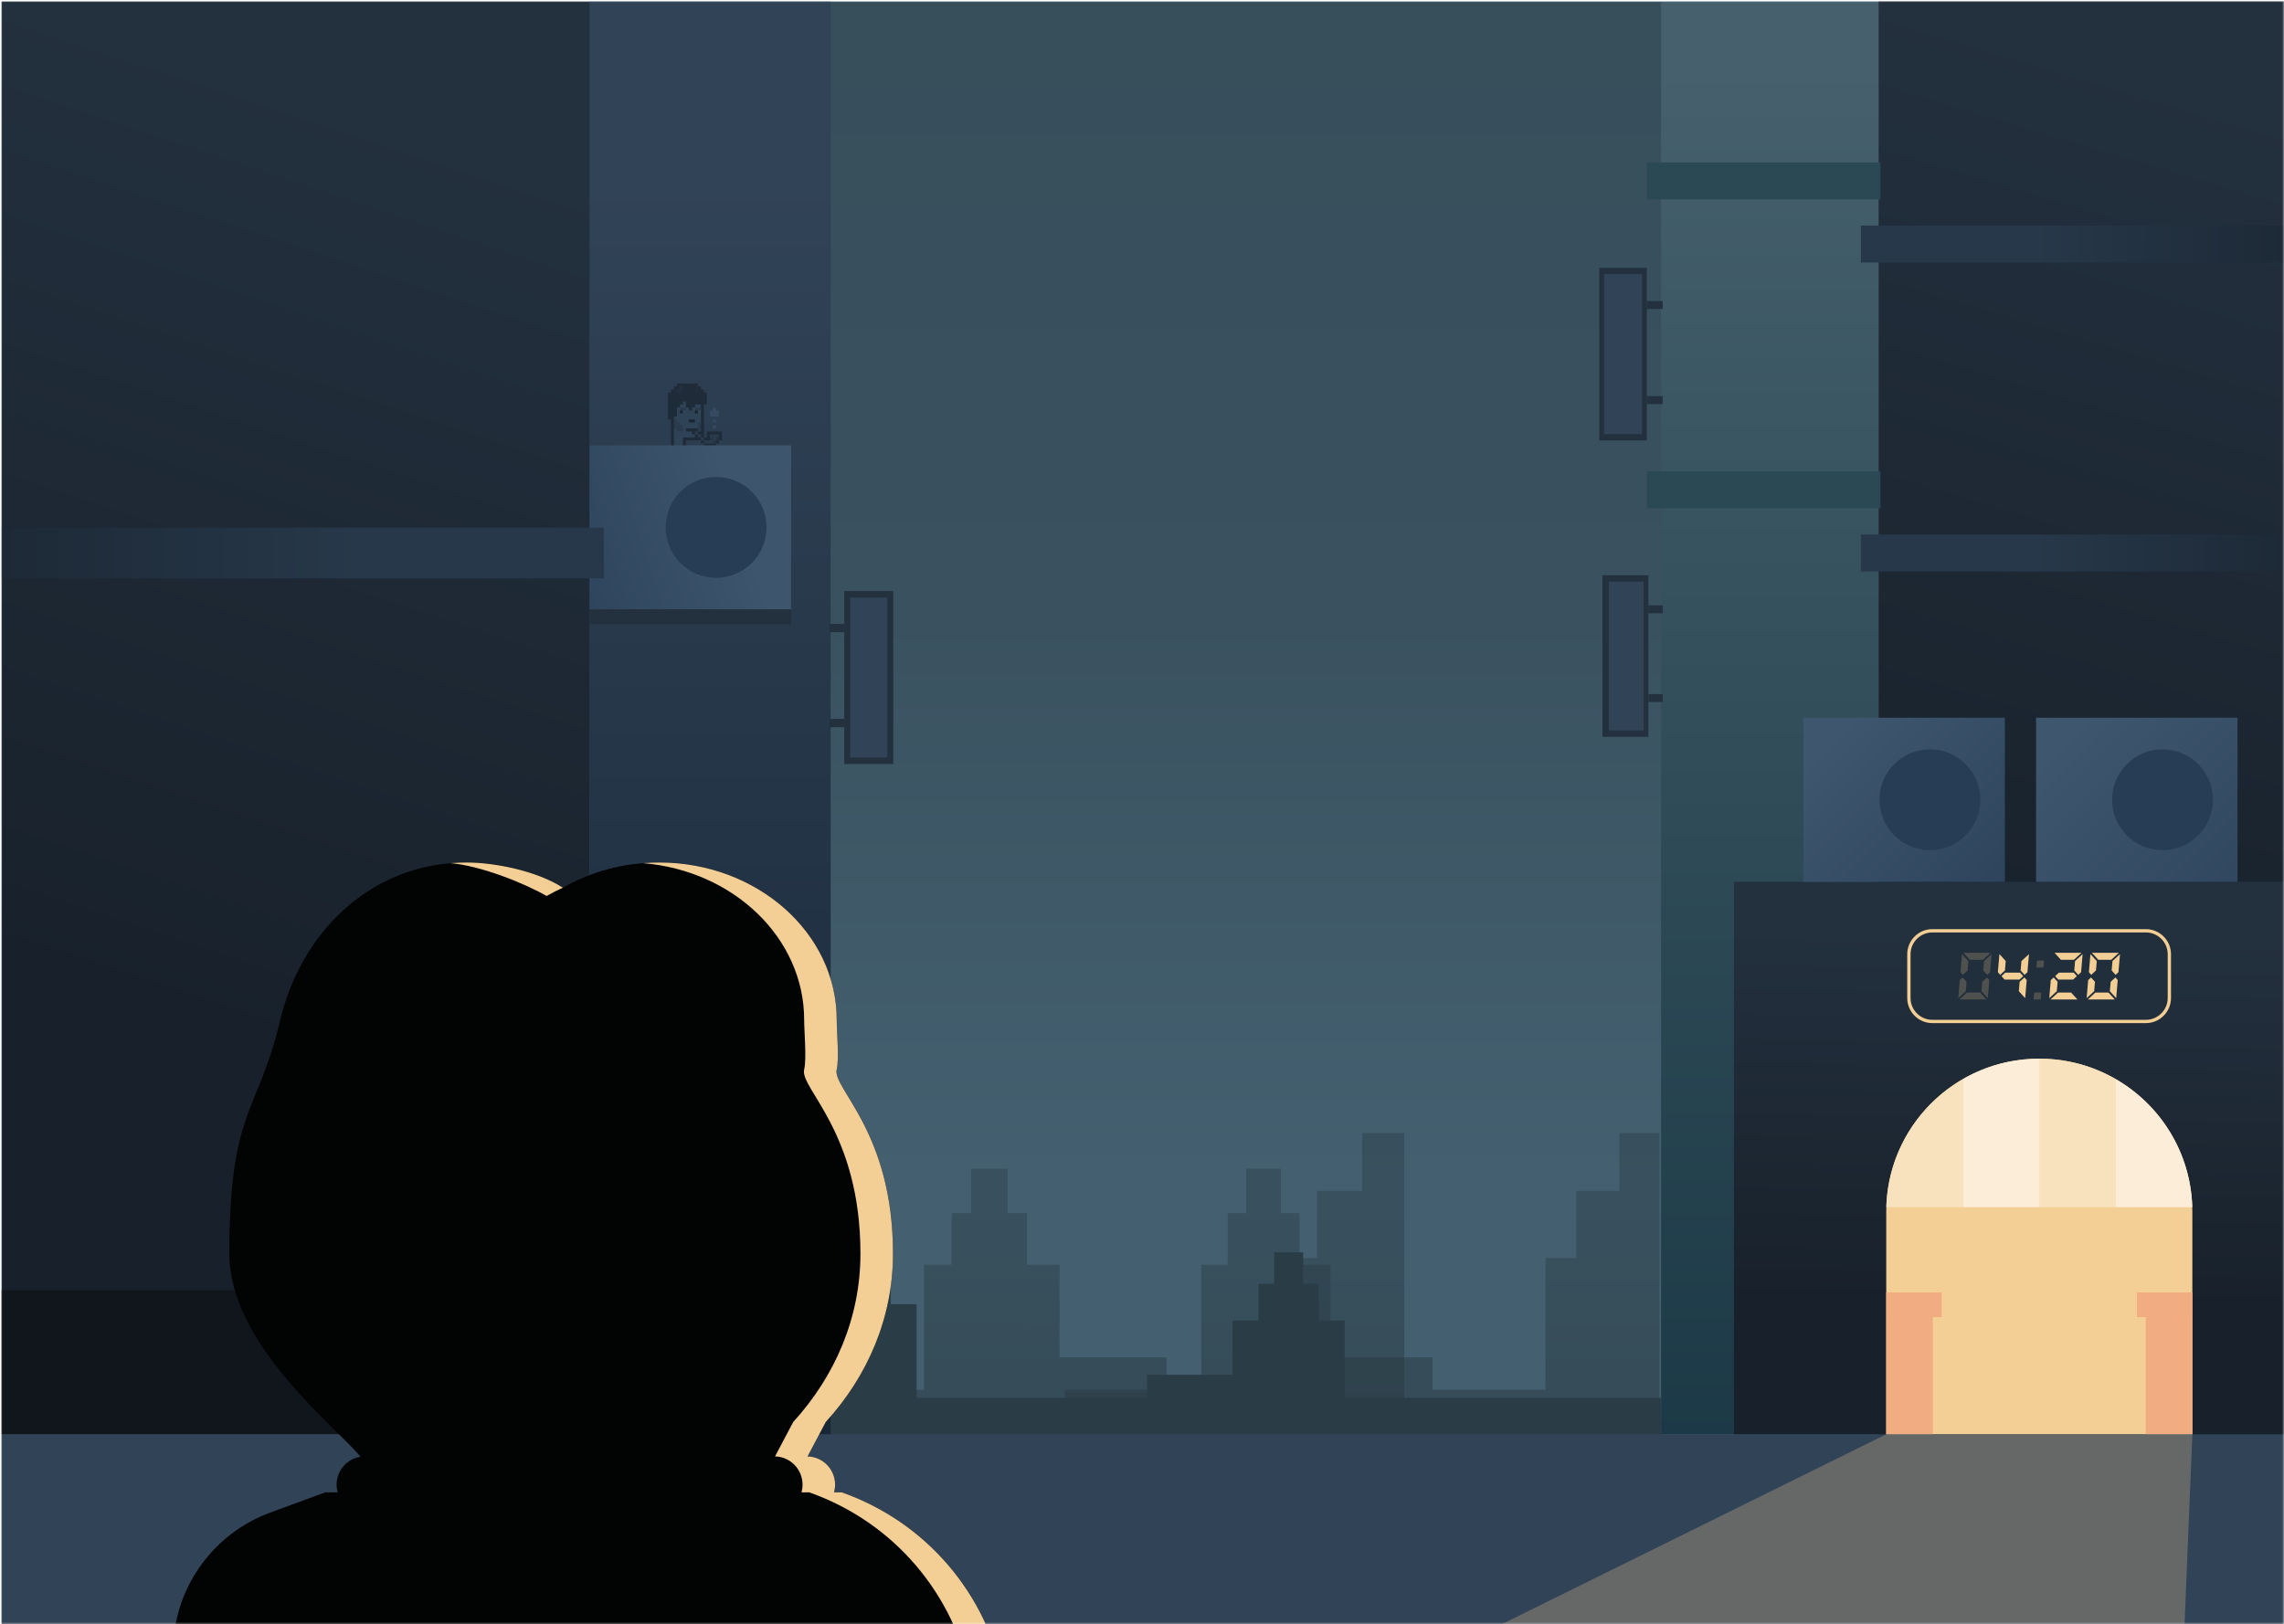 <svg width="1441" height="1025" viewBox="0 0 1441 1025" fill="none" xmlns="http://www.w3.org/2000/svg">
<g clip-path="url(#clip0_1195_3)">
<mask id="mask0_1195_3" style="mask-type:luminance" maskUnits="userSpaceOnUse" x="0" y="0" width="1441" height="1025">
<path d="M1440.82 0.766H0.824V1024.77H1440.82V0.766Z" fill="white"/>
</mask>
<g mask="url(#mask0_1195_3)">
<path d="M1441.83 0.766H0.824V1024.77H1441.83V0.766Z" fill="url(#paint0_linear_1195_3)"/>
<path fill-rule="evenodd" clip-rule="evenodd" d="M859.378 751.478H830.973V793.875H810.601V877.05H735.978V856.57H668.47V798.139H647.964V765.539H635.69V737.491H612.681V765.539H600.407V798.139H582.994V877.05H493V929H886V715H859.378V751.478Z" fill="url(#paint1_linear_1195_3)"/>
<path fill-rule="evenodd" clip-rule="evenodd" d="M1021.6 751.478H994.494V793.875H975.055V877.05H903.849V856.57H839.433V798.139H819.866V765.539H808.154V737.491H786.199V765.539H774.487V798.139H757.872V877.05H672V929H1047V715H1021.6V751.478Z" fill="url(#paint2_linear_1195_3)"/>
<path fill-rule="evenodd" clip-rule="evenodd" d="M545.275 792.909H562.009V823.023H578.288V882.101H723.672V867.554H777.619V833.352H794.006V810.197H803.815V790.275H822.201V810.197H832.009V833.352H848.398V882.101H1048V919H524V767H545.275V792.909Z" fill="#2A3D46"/>
<path d="M1441.82 905.098H0.824V1024.77H1441.82V905.098Z" fill="#314357"/>
<path d="M524.082 0.766H372V905.096H524.082V0.766Z" fill="url(#paint3_linear_1195_3)"/>
<path d="M1289 1H1048V905H1289V1Z" fill="url(#paint4_linear_1195_3)"/>
<path d="M1441.82 0.766H1185.42V556.47H1441.82V0.766Z" fill="#20251A"/>
<path d="M1598.17 0.766H1185.42V905.096H1598.17V0.766Z" fill="url(#paint5_linear_1195_3)"/>
<path d="M1495.13 556.469H1093.94V905.096H1495.13V556.469Z" fill="url(#paint6_linear_1195_3)"/>
<path d="M372 1H1V905H372V1Z" fill="url(#paint7_linear_1195_3)"/>
<path d="M249.86 814.219H0.824V905.096H249.86V814.219Z" fill="#10161C"/>
<path d="M1264.9 452.93H1137.83V556.469H1264.9V452.93Z" fill="url(#paint8_linear_1195_3)"/>
<path d="M1411.65 452.93H1284.58V556.469H1411.65V452.93Z" fill="url(#paint9_linear_1195_3)"/>
<path d="M1217.61 536.521C1235.18 536.521 1249.43 522.275 1249.43 504.702C1249.43 487.129 1235.18 472.883 1217.61 472.883C1200.03 472.883 1185.79 487.129 1185.79 504.702C1185.79 522.275 1200.03 536.521 1217.61 536.521Z" fill="#263D55"/>
<path d="M1364.36 536.521C1381.93 536.521 1396.18 522.275 1396.18 504.702C1396.18 487.129 1381.93 472.883 1364.36 472.883C1346.78 472.883 1332.54 487.129 1332.54 504.702C1332.54 522.275 1346.78 536.521 1364.36 536.521Z" fill="#263D55"/>
<path fill-rule="evenodd" clip-rule="evenodd" d="M1383.18 764.654C1383.18 711.321 1339.95 668.086 1286.62 668.086C1233.28 668.086 1190.05 711.321 1190.05 764.654V905.095H1383.18V764.654Z" fill="#F3CF95"/>
<path fill-rule="evenodd" clip-rule="evenodd" d="M1238.39 680.97C1252.58 672.775 1269.05 668.086 1286.62 668.086C1286.72 668.086 1286.82 668.086 1286.93 668.086V761.817H1238.39V680.97Z" fill="#FBEDD8"/>
<path fill-rule="evenodd" clip-rule="evenodd" d="M1286.93 668.086C1304.42 668.141 1320.83 672.85 1334.96 681.04V761.817H1286.93V668.086Z" fill="#F8E2BE"/>
<path fill-rule="evenodd" clip-rule="evenodd" d="M1334.96 681.043C1363.03 697.304 1382.15 727.291 1383.14 761.82H1334.96V681.043Z" fill="#FBEDD8"/>
<path fill-rule="evenodd" clip-rule="evenodd" d="M1238.39 680.973V761.82H1190.09C1191.09 727.242 1210.26 697.219 1238.39 680.973Z" fill="#F8E2BE"/>
<path d="M1225 815.602H1190.05V831.197H1225V815.602Z" fill="#F1AC81"/>
<path d="M1383.19 815.602H1348.24V831.197H1383.19V815.602Z" fill="#F1AC81"/>
<path d="M1219.44 831.195H1190.05V905.096H1219.44V831.195Z" fill="#F1AC81"/>
<path d="M1383.18 831.195H1353.79V905.096H1383.18V831.195Z" fill="#F1AC81"/>
<path fill-rule="evenodd" clip-rule="evenodd" d="M1367.63 602.205C1367.63 594.596 1361.45 588.418 1353.84 588.418H1219.16C1211.55 588.418 1205.38 594.596 1205.38 602.205V629.778C1205.38 637.387 1211.55 643.564 1219.16 643.564H1353.84C1361.45 643.564 1367.63 637.387 1367.63 629.778V602.205Z" fill="#212E3B"/>
<path fill-rule="evenodd" clip-rule="evenodd" d="M1369.71 602.206V629.779C1369.71 638.537 1362.6 645.648 1353.84 645.648H1219.16C1210.4 645.648 1203.29 638.537 1203.29 629.779V602.206C1203.29 593.447 1210.4 586.336 1219.16 586.336H1353.84C1362.6 586.336 1369.71 593.447 1369.71 602.206ZM1367.63 602.206C1367.63 594.597 1361.45 588.419 1353.84 588.419H1219.16C1211.55 588.419 1205.38 594.597 1205.38 602.206V629.779C1205.38 637.388 1211.55 643.565 1219.16 643.565H1353.84C1361.45 643.565 1367.63 637.388 1367.63 629.779V602.206Z" fill="#F3CF95"/>
<path d="M1039 169H1009V278H1039V169Z" fill="#23303E"/>
<path d="M1036 173H1012V274H1036V173Z" fill="#314357"/>
<path d="M1049 190H1039V195H1049V190Z" fill="#23303E"/>
<path d="M1049 250H1039V255H1049V250Z" fill="#23303E"/>
<path d="M1040 363H1011V465H1040V363Z" fill="#23303E"/>
<path d="M1037 367H1015V461H1037V367Z" fill="#314357"/>
<path d="M1049 382H1040V387H1049V382Z" fill="#23303E"/>
<path d="M1049 438H1040V443H1049V438Z" fill="#23303E"/>
<path d="M563.564 373H532.645V482.137H563.564V373Z" fill="#23303E"/>
<path d="M559.861 377.086H536.352V478.049H559.861V377.086Z" fill="#314357"/>
<path d="M532.646 393.719H523.418V398.963H532.646V393.719Z" fill="#23303E"/>
<path d="M532.646 453.668H523.418V458.913H532.646V453.668Z" fill="#23303E"/>
<path d="M1186.39 297.438H1039V320.74H1186.39V297.438Z" fill="#2B4855"/>
<path d="M1186.39 102.488H1039V125.79H1186.39V102.488Z" fill="#2B4855"/>
<path d="M1441.83 142.379H1174.05V165.681H1441.83V142.379Z" fill="url(#paint10_linear_1195_3)"/>
<path d="M1441.83 337.328H1174.05V360.63H1441.83V337.328Z" fill="url(#paint11_linear_1195_3)"/>
<path d="M494.613 268.632C494.518 268.651 494.423 268.69 494.329 268.69C492.986 268.69 491.644 268.684 490.305 268.682C488.837 268.682 487.369 268.682 485.904 268.679L485.91 268.684C485.907 268.654 485.904 268.62 485.902 268.59L485.938 268.601C487.38 268.598 488.826 268.595 490.268 268.593C490.38 268.609 490.488 268.637 490.6 268.637C491.939 268.637 493.276 268.637 494.615 268.632H494.613Z" fill="#1C1A06" fill-opacity="0.4"/>
<path d="M485.908 264.324H481.552L481.555 264.329C481.552 264.298 481.55 264.265 481.547 264.234L481.583 264.246C482.906 264.246 484.226 264.237 485.549 264.243C485.668 264.243 485.788 264.298 485.911 264.326L485.908 264.324Z" fill="#1C1A06" fill-opacity="0.4"/>
<path d="M455.438 225.102C455.455 225.121 455.455 225.138 455.438 225.155C454.085 225.155 452.731 225.16 451.375 225.16C451.319 225.16 451.264 225.144 451.211 225.135C451.35 225.124 451.489 225.102 451.628 225.102H455.441H455.438Z" fill="#A56E2D" fill-opacity="0.4"/>
<path d="M477.204 225.102C477.221 225.121 477.221 225.138 477.204 225.155C475.851 225.155 474.497 225.16 473.141 225.16C473.086 225.16 473.03 225.144 472.977 225.135C473.116 225.124 473.255 225.102 473.395 225.102H477.207H477.204Z" fill="#A56E2D" fill-opacity="0.4"/>
<path d="M472.875 264.248C474.32 264.245 475.768 264.242 477.214 264.237C478.656 264.237 480.102 264.237 481.544 264.234C481.547 264.265 481.55 264.298 481.552 264.329C480.104 264.329 478.653 264.323 477.205 264.32C475.891 264.32 474.579 264.32 473.265 264.318C473.134 264.318 473.003 264.273 472.875 264.248Z" fill="#5F3C16" fill-opacity="0.4"/>
<path d="M490.261 273.035C488.813 273.03 487.365 273.024 485.917 273.021C485.747 273.018 485.577 273.013 485.404 273.013H464.638C464.496 273.013 464.354 273.004 464.215 272.999C464.382 272.982 464.549 272.953 464.716 272.953H485.329C485.527 272.953 485.727 272.946 485.925 272.943C487.37 272.943 488.816 272.949 490.261 272.952L490.295 272.938C490.283 272.97 490.272 273.004 490.258 273.038L490.261 273.035Z" fill="#5F3C16" fill-opacity="0.4"/>
<path d="M481.584 268.582C483.021 268.582 484.461 268.585 485.898 268.588C485.901 268.618 485.904 268.652 485.906 268.683C484.609 268.683 483.311 268.683 482.013 268.671C481.868 268.671 481.726 268.613 481.582 268.582H481.584Z" fill="#5F3C16" fill-opacity="0.4"/>
<path d="M498.961 272.942V273.023C496.059 273.023 493.16 273.028 490.258 273.028L490.261 273.034C490.272 273.001 490.283 272.967 490.297 272.934C491.417 272.936 492.534 272.945 493.653 272.945H498.964L498.961 272.942Z" fill="#1C1A06" fill-opacity="0.4"/>
<path d="M453.574 276.058H451.93C451.88 276.058 451.832 276.058 451.782 276.06C451.724 276.063 451.691 276.094 451.688 276.153C451.685 276.208 451.685 276.263 451.684 276.318C451.682 276.859 451.679 277.402 451.677 277.943C451.049 277.945 450.419 277.948 449.791 277.95V276.282C449.791 276.244 449.791 276.208 449.789 276.17C449.789 276.094 449.75 276.058 449.675 276.058H449.526C448.988 276.057 448.45 276.056 447.912 276.054C447.908 275.567 447.906 275.078 447.902 274.591V274.194C448.058 274.153 453.32 274.143 453.547 274.177C453.59 274.316 453.606 275.547 453.571 276.057L453.574 276.058Z" fill="#293948" fill-opacity="0.4"/>
<path d="M444.112 277.914C443.484 277.914 442.856 277.912 442.227 277.911C442.227 277.367 442.226 276.824 442.225 276.28C442.225 276.206 442.221 276.132 442.219 276.059C442.857 276.059 443.495 276.059 444.131 276.06C444.127 276.133 444.118 276.206 444.118 276.279C444.116 276.824 444.114 277.368 444.113 277.914H444.112Z" fill="#293948" fill-opacity="0.4"/>
<path fill-rule="evenodd" clip-rule="evenodd" d="M432.766 257.133L432.759 257.14C432.697 257.137 432.635 257.133 432.575 257.133H429.157C429.095 257.133 429.034 257.138 428.973 257.14C428.98 257.133 428.982 257.124 428.975 257.117V255.247C429.197 255.228 429.404 255.24 429.611 255.238C429.814 255.235 430.019 255.238 430.223 255.238H430.866V253.381C431.013 253.337 432.447 253.325 432.766 253.362V257.133ZM432.766 257.133H434.649V258.983C434.79 259.029 436.205 259.044 436.539 259.005C436.542 258.949 436.548 258.89 436.548 258.83C436.548 258.325 436.548 257.817 436.551 257.311C436.551 257.25 436.511 257.172 436.598 257.132C436.622 257.136 436.645 257.143 436.67 257.143C437.258 257.143 437.846 257.142 438.436 257.14C438.437 257.213 438.439 257.287 438.439 257.361L438.443 259.037V260.903C438.494 260.907 438.523 260.914 438.553 260.914H440.216C440.258 260.914 440.298 260.898 440.339 260.888H442.216C442.22 260.944 442.225 260.998 442.225 261.054V266.426C442.225 266.483 442.219 266.537 442.215 266.592C441.906 266.592 441.598 266.591 441.289 266.592C440.977 266.594 440.665 266.586 440.33 266.599V270.104C440.33 270.182 440.321 270.258 440.316 270.348H435.569C434.705 270.348 433.839 270.348 432.975 270.349C432.906 270.349 432.837 270.376 432.768 270.389C432.766 270.697 432.764 271.007 432.764 271.316C432.764 271.628 432.762 271.941 432.766 272.269H436.548V272.484C436.551 273.034 436.553 273.585 436.554 274.135C436.611 274.145 436.668 274.165 436.724 274.165C437.295 274.167 437.866 274.166 438.437 274.166V276.048H432.243C432.014 276.048 431.785 276.046 431.556 276.048C431.331 276.051 431.105 276.035 430.871 276.06V281.513C430.871 281.587 430.867 281.66 430.865 281.736H425.188C425.19 281.662 425.193 281.588 425.193 281.514V270.606C425.193 270.532 425.197 270.458 425.199 270.384C425.762 270.349 426.922 270.366 427.083 270.418V272.093C427.083 272.252 427.098 272.261 427.25 272.268H430.643C430.71 272.268 430.775 272.261 430.837 272.258C430.881 272.079 430.878 268.661 430.835 268.494C430.774 268.491 430.707 268.485 430.641 268.485H429.102C429.02 268.485 428.974 268.45 428.976 268.362V266.805C428.976 266.74 428.967 266.676 428.961 266.594H427.329C427.279 266.594 427.226 266.603 427.182 266.586C427.145 266.572 427.105 266.532 427.09 266.494C427.073 266.451 427.084 266.396 427.084 266.348V264.921C427.084 264.855 427.076 264.79 427.071 264.699H425.204C425.202 264.175 425.198 263.651 425.196 263.125V262.809H427.088V262.57C427.088 260.823 427.088 259.076 427.09 257.329C427.09 257.264 427.047 257.179 427.138 257.132C427.162 257.136 427.185 257.143 427.209 257.143C427.797 257.143 428.386 257.142 428.975 257.14C428.976 257.213 428.979 257.287 428.98 257.361L428.984 259.037V260.903C429.035 260.907 429.064 260.914 429.094 260.914H430.757C430.798 260.914 430.839 260.898 430.879 260.89C431.447 260.89 432.014 260.891 432.581 260.89C432.749 260.89 432.76 260.878 432.76 260.71C432.76 260.15 432.758 259.588 432.757 259.028C432.758 258.398 432.76 257.77 432.762 257.14L432.769 257.134L432.766 257.133ZM434.665 266.578H438.426C438.46 266.28 438.447 264.83 438.413 264.71H434.665V266.578ZM442.216 257.132H438.601C438.545 257.132 438.489 257.137 438.434 257.138C438.441 257.131 438.442 257.122 438.434 257.115V255.269C438.582 255.226 441.881 255.212 442.208 255.248C442.213 255.269 442.221 255.292 442.221 255.315V257.057C442.221 257.081 442.216 257.105 442.213 257.131L442.216 257.132Z" fill="#364B5F" fill-opacity="0.4"/>
<path d="M423.295 281.737C423.298 281.669 423.302 281.601 423.302 281.533V264.692H421.418V247.67H423.3C423.304 247.033 423.3 246.414 423.303 245.778H425.194C425.195 245.142 425.194 244.522 425.195 243.886H427.082V242H440.329V243.874H442.22V245.765H444.116C444.116 245.987 444.117 246.194 444.118 246.402V247.657H445.977C446.019 247.801 446.036 254.843 445.997 255.231H444.118V275.782C444.118 275.862 444.116 275.943 444.115 276.023C443.488 276.024 442.86 276.025 442.232 276.027C442.23 275.947 442.226 275.868 442.225 275.788C442.223 275.248 442.221 274.709 442.22 274.17C442.168 274.156 442.116 274.133 442.063 274.133C441.488 274.132 440.914 274.133 440.339 274.135C440.337 274.049 440.333 273.963 440.332 273.877C440.329 273.343 440.328 272.809 440.326 272.275C440.953 272.27 441.581 272.267 442.225 272.262V266.796C442.225 266.728 442.219 266.661 442.217 266.593C442.22 266.537 442.226 266.483 442.226 266.427V261.054C442.226 260.999 442.22 260.944 442.218 260.889C442.218 260.269 442.219 259.65 442.22 259.03C442.223 258.717 442.226 258.404 442.226 258.091C442.226 257.771 442.22 257.452 442.218 257.133C442.221 257.109 442.226 257.085 442.226 257.059V255.317C442.226 255.294 442.217 255.271 442.213 255.251C441.886 255.214 438.587 255.229 438.438 255.271V257.118H436.781C436.721 257.118 436.66 257.127 436.599 257.132C436.512 257.172 436.552 257.251 436.552 257.311C436.549 257.817 436.551 258.325 436.55 258.831C436.55 258.89 436.544 258.949 436.54 259.005C436.206 259.044 434.792 259.029 434.651 258.983V257.133H432.767V253.363C432.448 253.325 431.014 253.338 430.866 253.38V255.237H430.224C430.02 255.237 429.816 255.236 429.612 255.237C429.405 255.24 429.197 255.228 428.975 255.247V257.118H427.318C427.258 257.118 427.197 257.127 427.136 257.132C427.046 257.179 427.089 257.264 427.089 257.329C427.087 259.076 427.087 260.823 427.087 262.57V262.81H425.195V263.126C425.197 263.65 425.201 264.174 425.203 264.7C425.199 264.767 425.195 264.835 425.195 264.903V270.219C425.195 270.275 425.199 270.331 425.201 270.385C425.199 270.459 425.195 270.533 425.195 270.607V281.516C425.195 281.589 425.191 281.663 425.189 281.737H423.295ZM428.972 245.787C429.527 245.787 430.083 245.787 430.639 245.784C430.71 245.784 430.781 245.773 430.846 245.768C430.883 245.53 430.874 244.058 430.837 243.922C430.671 243.88 429.149 243.883 428.974 243.933V245.789C428.369 245.789 427.764 245.789 427.159 245.791C427.143 245.791 427.127 245.805 427.1 245.817C427.096 245.848 427.083 245.885 427.083 245.92C427.083 246.451 427.081 246.982 427.083 247.513C427.083 247.656 427.109 247.676 427.265 247.678C427.783 247.68 428.302 247.679 428.82 247.678C428.867 247.678 428.913 247.663 428.972 247.652V245.787Z" fill="#0C1015" fill-opacity="0.4"/>
<path d="M432.788 277.937C432.78 278.003 432.764 278.068 432.763 278.134C432.762 279.267 432.763 280.4 432.762 281.534C432.762 281.602 432.758 281.67 432.756 281.737H430.863C430.866 281.663 430.869 281.59 430.869 281.515V276.062C431.103 276.037 431.329 276.054 431.554 276.05C431.784 276.048 432.012 276.05 432.241 276.05H438.435V274.168C439.065 274.168 439.696 274.17 440.325 274.171V274.169C440.325 274.323 440.329 274.477 440.33 274.631C440.334 275.094 440.335 275.557 440.338 276.02C440.401 276.033 440.463 276.058 440.526 276.058C441.09 276.062 441.654 276.062 442.219 276.064L442.216 276.061C442.219 276.135 442.222 276.209 442.222 276.283C442.223 276.826 442.225 277.37 442.225 277.913C442.139 277.915 442.052 277.918 441.966 277.918H433.005C432.932 277.918 432.861 277.93 432.788 277.937Z" fill="#0C1015" fill-opacity="0.4"/>
<path d="M444.113 281.737C444.113 281.105 444.116 280.472 444.117 279.84C444.141 279.841 444.167 279.843 444.191 279.843C446.692 279.843 449.193 279.841 451.694 279.84C451.693 280.399 451.691 280.957 451.689 281.516C451.689 281.59 451.686 281.664 451.683 281.737H444.113Z" fill="#0C1015" fill-opacity="0.4"/>
<path d="M446.006 276.038C446.008 275.971 446.012 275.903 446.012 275.835V272.27H455.461C455.465 272.312 455.473 272.358 455.473 272.405C455.473 274.191 455.473 275.978 455.472 277.763C455.472 277.822 455.511 277.904 455.414 277.931C455.355 277.927 455.294 277.918 455.234 277.918C454.753 277.918 454.273 277.918 453.792 277.917C453.727 277.917 453.662 277.908 453.58 277.902V277.665C453.578 277.129 453.575 276.594 453.573 276.058C453.607 275.549 453.591 274.317 453.548 274.177C453.321 274.144 448.061 274.154 447.904 274.194V274.592C447.906 275.079 447.91 275.567 447.913 276.055C447.91 276.141 447.904 276.226 447.903 276.312C447.899 276.846 447.898 277.378 447.895 277.912C447.125 277.912 446.357 277.913 445.587 277.912C445.1 277.912 444.614 277.908 444.128 277.907L444.113 277.913C444.115 277.369 444.116 276.824 444.118 276.278C444.118 276.205 444.127 276.131 444.132 276.059C444.715 276.06 445.299 276.062 445.881 276.062C445.922 276.062 445.963 276.045 446.004 276.037L446.006 276.038Z" fill="#0C1015" fill-opacity="0.4"/>
<path d="M447.908 259.032H449.565C449.772 259.032 449.787 259.017 449.787 258.81V257.363C449.787 257.142 449.787 257.141 450.017 257.141H451.483C451.673 257.141 451.679 257.148 451.68 257.34V258.749C451.68 259.007 451.702 259.03 451.968 259.032C452.42 259.033 452.871 259.032 453.323 259.032C453.367 259.032 453.41 259.033 453.452 259.032C453.54 259.032 453.575 259.076 453.572 259.159V262.571C453.572 262.621 453.572 262.67 453.569 262.719C453.566 262.778 453.531 262.809 453.474 262.811C453.424 262.813 453.375 262.813 453.325 262.813H448.168C447.908 262.812 447.895 262.799 447.895 262.541V259.277C447.895 259.205 447.902 259.132 447.907 259.029L447.908 259.032Z" fill="#445E78" fill-opacity="0.4"/>
<path d="M451.694 279.84C449.193 279.841 446.692 279.842 444.191 279.844C444.167 279.844 444.141 279.841 444.117 279.84C443.557 279.839 442.995 279.838 442.434 279.835C442.374 279.835 442.314 279.823 442.254 279.817C442.322 279.815 442.388 279.81 442.456 279.81C443.011 279.807 443.566 279.806 444.121 279.804C445.948 279.804 447.775 279.806 449.602 279.806C449.656 279.806 449.71 279.796 449.791 279.789V277.951C450.419 277.95 451.049 277.948 451.677 277.945L451.689 277.959C451.688 278.568 451.689 279.176 451.689 279.799C451.783 279.802 451.849 279.808 451.914 279.808H453.191C453.315 279.808 453.437 279.816 453.561 279.821C453.494 279.825 453.426 279.834 453.36 279.834C452.805 279.836 452.25 279.838 451.695 279.839L451.694 279.84Z" fill="#19222C" fill-opacity="0.4"/>
<path d="M453.572 276.059C453.574 276.595 453.577 277.13 453.579 277.666V277.903C453.661 277.91 453.727 277.918 453.791 277.918C454.271 277.918 454.752 277.918 455.232 277.919C455.293 277.919 455.354 277.928 455.413 277.933C454.944 277.935 454.477 277.939 454.01 277.941C453.868 277.941 453.727 277.945 453.585 277.946H452.277C452.08 277.946 451.884 277.953 451.688 277.957L451.676 277.943C451.678 277.402 451.681 276.86 451.683 276.319C451.683 276.263 451.683 276.208 451.687 276.153C451.689 276.094 451.723 276.063 451.781 276.061C451.831 276.059 451.879 276.059 451.929 276.059H453.573H453.572Z" fill="#19222C" fill-opacity="0.4"/>
<path d="M449.815 264.713C449.932 264.698 450.047 264.672 450.162 264.671C450.57 264.666 450.978 264.669 451.386 264.669C451.423 264.669 451.461 264.667 451.497 264.671C451.653 264.689 451.684 264.722 451.684 264.884C451.685 265.397 451.685 265.909 451.684 266.423C451.684 266.581 451.672 266.594 451.515 266.595C451.002 266.597 450.49 266.597 449.977 266.595C449.823 266.595 449.794 266.569 449.794 266.429C449.791 265.885 449.794 265.342 449.795 264.798C449.795 264.78 449.804 264.763 449.816 264.713H449.815Z" fill="#445E78" fill-opacity="0.4"/>
<path d="M449.805 268.5C449.929 268.484 450.044 268.457 450.159 268.456C450.567 268.451 450.975 268.454 451.383 268.454C451.415 268.454 451.445 268.454 451.476 268.455C451.647 268.471 451.68 268.503 451.681 268.67C451.682 269.176 451.682 269.684 451.681 270.19C451.681 270.371 451.672 270.379 451.493 270.38C450.993 270.381 450.492 270.381 449.992 270.38C449.815 270.38 449.791 270.358 449.79 270.194C449.788 269.669 449.79 269.144 449.79 268.619C449.79 268.589 449.797 268.559 449.806 268.499L449.805 268.5Z" fill="#445E78" fill-opacity="0.4"/>
<path d="M451.688 277.961C451.884 277.957 452.08 277.951 452.276 277.95C452.712 277.948 453.149 277.95 453.585 277.95C453.583 278.509 453.583 279.067 453.58 279.626C453.58 279.692 453.566 279.758 453.559 279.824C453.436 279.82 453.313 279.812 453.19 279.812C452.764 279.81 452.338 279.812 451.913 279.812C451.846 279.812 451.78 279.806 451.688 279.802V277.961Z" fill="#0C1015" fill-opacity="0.4"/>
<path d="M425.198 264.697H427.065C427.071 264.786 427.078 264.852 427.078 264.918V266.345C427.078 266.395 427.069 266.448 427.085 266.492C427.099 266.529 427.139 266.569 427.177 266.584C427.22 266.601 427.274 266.591 427.323 266.591H428.955C428.961 266.672 428.969 266.738 428.971 266.803C428.972 267.279 428.971 267.755 428.971 268.23C428.971 268.274 428.972 268.316 428.971 268.36C428.968 268.447 429.014 268.482 429.097 268.482H430.635C430.702 268.482 430.769 268.488 430.829 268.492C430.873 268.659 430.875 272.077 430.831 272.256C430.769 272.259 430.704 272.265 430.638 272.265H427.245C427.092 272.259 427.078 272.248 427.078 272.091C427.075 271.603 427.078 271.115 427.078 270.626V270.416C426.915 270.363 425.757 270.346 425.194 270.382C425.191 270.326 425.188 270.27 425.188 270.216V264.899C425.188 264.831 425.194 264.763 425.196 264.695L425.198 264.697Z" fill="#293948" fill-opacity="0.4"/>
<path d="M432.771 270.387C432.84 270.373 432.909 270.347 432.978 270.347C433.842 270.345 434.708 270.346 435.572 270.346H440.319C440.325 270.256 440.333 270.18 440.333 270.103V266.597C440.668 266.585 440.98 266.592 441.292 266.591C441.601 266.59 441.91 266.591 442.218 266.591C442.222 266.659 442.227 266.727 442.227 266.794V272.26C441.583 272.265 440.956 272.269 440.327 272.273H440.33C440.33 272.262 440.33 272.25 440.329 272.237C440.359 271.588 440.344 270.541 440.301 270.381H432.991C432.917 270.381 432.843 270.385 432.77 270.387H432.771Z" fill="#293948" fill-opacity="0.4"/>
<path d="M438.441 259.04C438.44 258.48 438.438 257.922 438.437 257.363C438.437 257.289 438.435 257.215 438.434 257.143C438.489 257.14 438.545 257.137 438.601 257.137H442.217C442.22 257.456 442.225 257.776 442.225 258.094C442.225 258.408 442.222 258.72 442.219 259.034C441.591 259.034 440.963 259.034 440.333 259.035C439.764 259.032 439.194 259.029 438.625 259.026C438.564 259.026 438.503 259.035 438.442 259.04H438.441Z" fill="#293948" fill-opacity="0.4"/>
<path d="M428.971 245.787V243.931C429.147 243.88 430.67 243.878 430.834 243.92C430.871 244.056 430.879 245.529 430.843 245.767C430.778 245.771 430.707 245.782 430.636 245.782C430.08 245.784 429.524 245.784 428.969 245.784L428.971 245.787Z" fill="#151C25" fill-opacity="0.4"/>
<path d="M428.975 245.785V247.65C428.917 247.66 428.871 247.676 428.824 247.676C428.306 247.677 427.787 247.678 427.269 247.676C427.113 247.676 427.088 247.654 427.087 247.511C427.085 246.98 427.087 246.45 427.087 245.918C427.087 245.883 427.098 245.847 427.104 245.816C427.13 245.805 427.146 245.79 427.163 245.79C427.769 245.789 428.374 245.789 428.978 245.788L428.975 245.785Z" fill="#151C25" fill-opacity="0.4"/>
<path d="M440.332 259.033C440.96 259.033 441.588 259.033 442.218 259.031C442.218 259.651 442.217 260.27 442.216 260.89H440.338C440.337 260.271 440.334 259.652 440.333 259.034L440.332 259.033Z" fill="#3E576D" fill-opacity="0.4"/>
<path d="M440.325 272.273C440.327 272.807 440.328 273.341 440.331 273.875C440.331 273.961 440.336 274.047 440.338 274.133L440.322 274.128C439.695 274.128 439.067 274.128 438.44 274.129C438.44 273.514 438.439 272.901 438.438 272.286C438.493 272.282 438.547 272.275 438.603 272.273H440.328H440.325Z" fill="#293948" fill-opacity="0.4"/>
<path d="M440.339 276.015C440.336 275.553 440.334 275.089 440.33 274.627C440.33 274.473 440.327 274.318 440.324 274.164H442.218C442.219 274.704 442.22 275.243 442.223 275.783C442.223 275.863 442.227 275.942 442.23 276.021L442.214 276.016C441.589 276.016 440.964 276.015 440.339 276.014V276.015Z" fill="#293948" fill-opacity="0.4"/>
<path d="M438.437 272.286C438.437 272.901 438.438 273.514 438.439 274.129C437.811 274.131 437.181 274.132 436.553 274.134C436.551 273.585 436.548 273.034 436.547 272.484V272.269H432.764C432.761 271.941 432.762 271.628 432.763 271.316C432.763 271.007 432.765 270.698 432.767 270.389C432.84 270.386 432.914 270.383 432.988 270.383H440.297C440.341 270.542 440.356 271.59 440.325 272.239C439.757 272.239 439.191 272.236 438.623 272.24C438.56 272.24 438.499 272.27 438.436 272.286H438.437Z" fill="#0C1015" fill-opacity="0.4"/>
<path d="M428.97 257.143C429.032 257.14 429.094 257.137 429.154 257.137H432.572C432.633 257.137 432.695 257.14 432.755 257.143C432.754 257.772 432.752 258.4 432.751 259.03C432.123 259.032 431.497 259.034 430.868 259.036C430.299 259.034 429.729 259.03 429.16 259.028C429.1 259.028 429.038 259.036 428.977 259.041C428.976 258.482 428.975 257.924 428.974 257.364C428.974 257.291 428.971 257.217 428.969 257.144L428.97 257.143Z" fill="#293948" fill-opacity="0.4"/>
<path d="M434.664 266.575V264.707H438.412C438.447 264.827 438.459 266.277 438.425 266.575H434.664Z" fill="#020202" fill-opacity="0.4"/>
<path d="M440.332 259.032C440.334 259.65 440.336 260.269 440.337 260.887C440.296 260.896 440.256 260.912 440.215 260.913C439.661 260.914 439.106 260.913 438.552 260.913C438.521 260.913 438.492 260.907 438.441 260.902V259.036C438.502 259.032 438.564 259.023 438.624 259.023C439.193 259.026 439.763 259.028 440.332 259.032Z" fill="#020302" fill-opacity="0.4"/>
<path d="M428.984 259.036C429.045 259.032 429.107 259.023 429.167 259.023C429.736 259.026 430.306 259.028 430.875 259.032C430.877 259.65 430.879 260.269 430.88 260.887C430.839 260.896 430.798 260.912 430.758 260.912C430.203 260.913 429.649 260.912 429.094 260.912C429.064 260.912 429.035 260.906 428.984 260.901V259.036V259.036Z" fill="#020302" fill-opacity="0.4"/>
<path d="M430.872 260.885C430.871 260.267 430.868 259.648 430.867 259.03C431.494 259.027 432.121 259.026 432.75 259.023C432.751 259.584 432.753 260.146 432.753 260.706C432.753 260.874 432.741 260.884 432.574 260.885C432.007 260.887 431.44 260.885 430.872 260.885Z" fill="#3E576D" fill-opacity="0.4"/>
<path d="M444.118 279.806C443.564 279.808 443.008 279.81 442.454 279.812C442.386 279.812 442.318 279.817 442.252 279.82C442.243 279.755 442.226 279.69 442.226 279.625C442.224 279.067 442.223 278.509 442.223 277.949C442.852 277.952 443.482 277.954 444.111 277.955L444.11 277.953C444.112 278.027 444.116 278.101 444.116 278.174C444.117 278.718 444.118 279.262 444.118 279.805V279.806Z" fill="#0C1015" fill-opacity="0.4"/>
<path d="M447.913 276.055C448.45 276.056 448.988 276.057 449.526 276.058H449.675C449.75 276.058 449.79 276.093 449.79 276.171C449.79 276.209 449.792 276.245 449.792 276.282V277.95C449.16 277.95 448.527 277.948 447.895 277.947C447.896 277.935 447.896 277.924 447.895 277.912C447.897 277.378 447.898 276.845 447.902 276.311C447.902 276.226 447.909 276.141 447.913 276.055Z" fill="#19222C" fill-opacity="0.4"/>
<path d="M444.109 277.951C445.371 277.951 446.631 277.949 447.893 277.949C448.524 277.949 449.158 277.951 449.79 277.953V279.791C449.708 279.798 449.654 279.808 449.601 279.808C447.774 279.808 445.946 279.808 444.119 279.805C444.119 279.262 444.118 278.718 444.117 278.174C444.117 278.1 444.113 278.027 444.111 277.953L444.109 277.951Z" fill="#293948" fill-opacity="0.4"/>
<path d="M435.629 259.997C435.773 259.961 435.915 259.891 436.06 259.891C437.366 259.883 438.67 259.888 439.976 259.888C439.976 259.916 439.976 259.944 439.979 259.974C438.656 259.974 437.333 259.972 436.01 259.974C435.882 259.974 435.757 259.991 435.629 260.002V259.997Z" fill="#1C1A06" fill-opacity="0.4"/>
<path d="M499.068 281.039H372V384.578H499.068V281.039Z" fill="url(#paint12_linear_1195_3)"/>
<path d="M381 333H1V365H381V333Z" fill="url(#paint13_linear_1195_3)"/>
<path d="M499.068 384.578H372V393.871H499.068V384.578Z" fill="#23303D"/>
<path d="M451.776 364.63C469.349 364.63 483.595 350.384 483.595 332.811C483.595 315.238 469.349 300.992 451.776 300.992C434.203 300.992 419.957 315.238 419.957 332.811C419.957 350.384 434.203 364.63 451.776 364.63Z" fill="#263D55"/>
<path fill-rule="evenodd" clip-rule="evenodd" d="M1190.05 905.098L947.875 1024.77H1378.27L1383.18 905.098H1190.05Z" fill="#857F72" fill-opacity="0.62"/>
<path fill-rule="evenodd" clip-rule="evenodd" d="M1255.81 601.254L1251.05 605.675H1242.8L1238.8 601.254H1255.81ZM1253.24 630.726H1236.23L1240.99 626.348H1249.24L1253.24 630.726ZM1240.74 619.569L1240.23 625.505L1235.47 629.884L1236.44 618.474L1238.25 616.832L1240.74 619.569ZM1236.9 613.506L1237.87 602.096L1241.87 606.475L1241.37 612.411L1238.38 615.19L1236.9 613.506ZM1255.09 618.474L1254.12 629.884L1250.12 625.505L1250.63 619.569L1253.62 616.832L1255.09 618.474ZM1251.26 612.411L1251.77 606.475L1256.52 602.096L1255.56 613.506L1253.75 615.19L1251.26 612.411Z" fill="#F3CF95" fill-opacity="0.22"/>
<path fill-rule="evenodd" clip-rule="evenodd" d="M1260.48 613.508L1261.45 602.098L1265.45 606.477L1264.94 612.413L1261.95 615.192L1260.48 613.508ZM1278.67 618.476L1277.7 629.886L1273.7 625.507L1274.21 619.571L1277.2 616.834L1278.67 618.476ZM1274.84 612.413L1275.34 606.477L1280.1 602.098L1279.13 613.508L1277.32 615.192L1274.84 612.413ZM1274.46 613.803L1276.48 615.992L1274.08 618.181H1264.73L1262.76 615.992L1265.11 613.803H1274.46Z" fill="#F3CF95"/>
<path fill-rule="evenodd" clip-rule="evenodd" d="M1283.05 630.726L1283.43 626.348H1287.85L1287.47 630.726H1283.05ZM1284.82 610.559L1285.2 606.18H1289.62L1289.24 610.559H1284.82Z" fill="#F3CF95" fill-opacity="0.22"/>
<path fill-rule="evenodd" clip-rule="evenodd" d="M1313.24 601.254L1308.48 605.675H1300.23L1296.23 601.254H1313.24ZM1310.67 630.726H1293.66L1298.42 626.348H1306.67L1310.67 630.726ZM1298.16 619.569L1297.66 625.505L1292.9 629.884L1293.87 618.474L1295.68 616.832L1298.16 619.569ZM1308.69 612.411L1309.19 606.475L1313.95 602.096L1312.98 613.506L1311.17 615.19L1308.69 612.411ZM1308.31 613.801L1310.33 615.99L1307.93 618.179H1298.59L1296.61 615.99L1298.96 613.801H1308.31Z" fill="#F3CF95"/>
<path fill-rule="evenodd" clip-rule="evenodd" d="M1336.82 601.254L1332.06 605.675H1323.81L1319.81 601.254H1336.82ZM1334.25 630.726H1317.24L1321.99 626.348H1330.25L1334.25 630.726ZM1321.74 619.569L1321.24 625.505L1316.48 629.884L1317.45 618.474L1319.26 616.832L1321.74 619.569ZM1317.91 613.506L1318.88 602.096L1322.88 606.475L1322.37 612.411L1319.38 615.19L1317.91 613.506ZM1336.1 618.474L1335.13 629.884L1331.13 625.505L1331.64 619.569L1334.62 616.832L1336.1 618.474ZM1332.27 612.411L1332.77 606.475L1337.53 602.096L1336.56 613.506L1334.75 615.19L1332.27 612.411Z" fill="#F3CF95"/>
<path fill-rule="evenodd" clip-rule="evenodd" d="M213.058 941.774C212.613 940.217 212.374 938.572 212.374 936.872C212.374 927.956 218.945 920.561 227.504 919.272C224.912 916.286 221.853 913.007 218.261 909.483C190.342 882.097 144.691 838.44 144.691 791.135C144.691 699.597 162.928 702.667 176.836 643.575C189.39 590.235 232.583 544.289 294.381 544.289C316.775 544.289 337.642 550.13 355.149 560.188C372.655 550.13 393.522 544.289 415.916 544.289C477.714 544.289 527.887 588.778 527.887 643.575C527.887 650.754 529.522 668.222 527.887 674.97C525.014 686.773 563.398 714.241 563.398 791.135C563.398 831.362 547.505 868.324 520.987 897.348L509.502 919.078C519.126 919.308 526.869 927.193 526.869 936.872C526.869 938.572 526.63 940.217 526.184 941.774H531.16C584.264 960.583 622.835 1005.64 633.43 1061.26L715.749 1493.37C687.741 1500.93 659.956 1507.8 632.384 1513.92L637.241 1558.8C637.241 1558.8 649.111 1605.78 651.265 1633.97C653.419 1662.16 658.242 1700.69 645.835 1726.4C642.925 1732.43 639.238 1737.12 638.161 1741.83C634.319 1758.63 625.915 1760.45 617.607 1756.72C606.753 1751.84 606.603 1748.63 614.897 1729.47C614.897 1729.47 603.809 1726.43 603.174 1715.21C603.174 1715.21 609.095 1678.82 608.387 1664.01C607.678 1649.21 603.089 1635.28 603.089 1635.28C603.089 1635.28 592.793 1669.58 593.104 1683.69C593.415 1697.81 584.966 1704.98 580.091 1693.88C575.216 1682.78 574.674 1679.42 577.14 1664.21C579.605 1648.99 583.171 1624.62 582.144 1614.95C581.117 1605.28 586.677 1569.9 586.677 1569.9L572.606 1526.06C565.177 1527.43 557.764 1528.73 550.365 1529.98L530.387 2442.85H500.945C503.113 2464.16 511.127 2491.42 533.603 2494.24C556.079 2497.06 571.029 2511.01 562.098 2519.07C553.167 2527.14 479.45 2530.94 460.883 2529.47C442.317 2528 425.645 2524.3 428.055 2494.24C429.481 2476.45 434.279 2456.32 437.96 2442.85H406.483L352.146 1693.82L286.523 2442.85H252.281C254.449 2464.16 262.463 2491.42 284.939 2494.24C307.415 2497.06 322.365 2511.01 313.434 2519.07C304.503 2527.14 230.786 2530.94 212.22 2529.47C193.653 2528 176.981 2524.3 179.391 2494.24C180.817 2476.45 185.615 2456.32 189.296 2442.85H153.191L154.783 1533.68C151.887 1533.17 148.993 1532.65 146.101 1532.12L133.974 1569.9C133.974 1569.9 139.533 1605.28 138.506 1614.95C137.48 1624.62 141.045 1648.99 143.511 1664.21C145.976 1679.42 145.434 1682.78 140.559 1693.88C135.684 1704.98 127.235 1697.81 127.546 1683.69C127.857 1669.58 117.562 1635.28 117.562 1635.28C117.562 1635.28 112.972 1649.21 112.264 1664.01C111.555 1678.82 117.476 1715.21 117.476 1715.21C116.841 1726.43 105.753 1729.47 105.753 1729.47C114.047 1748.63 113.897 1751.84 103.043 1756.72C94.735 1760.45 86.332 1758.63 82.49 1741.83C81.412 1737.12 77.725 1732.43 74.815 1726.4C62.408 1700.69 67.231 1662.16 69.385 1633.97C71.54 1605.78 83.409 1558.8 83.409 1558.8L87.67 1519.43C58.607 1512.16 29.723 1503.5 1 1493.37L111.737 1020.65C118.816 990.43 141.03 965.385 170.321 954.601L205.163 941.774H213.058Z" fill="#020303"/>
<path fill-rule="evenodd" clip-rule="evenodd" d="M284.224 544.71C287.551 544.431 290.938 544.289 294.383 544.289C312.547 544.289 338.521 549.592 355.151 560.188C351.616 561.776 348.189 563.525 344.882 565.425C330.111 556.94 302.678 546.217 284.224 544.71ZM405.649 544.701C409.031 544.428 412.456 544.289 415.918 544.289C477.716 544.289 527.889 588.778 527.889 643.575C527.889 650.754 529.524 668.222 527.889 674.97C525.016 686.773 563.4 714.241 563.4 791.135C563.4 831.362 547.507 868.324 520.989 897.348L509.504 919.078C519.128 919.308 526.871 927.193 526.871 936.872C526.871 938.572 526.632 940.217 526.186 941.774H531.162C584.266 960.583 622.837 1005.64 633.432 1061.26L715.751 1493.37C687.743 1500.93 659.958 1507.8 632.386 1513.92L637.243 1558.8C637.243 1558.8 649.113 1605.78 651.267 1633.97C653.421 1662.16 658.244 1700.69 645.837 1726.4C642.927 1732.43 639.24 1737.12 638.163 1741.83C634.321 1758.63 631.742 1754.62 623.434 1750.89C621.326 1749.94 619.621 1749.06 618.304 1748.11C620.407 1745.49 622.178 1741.57 623.45 1736.01C624.527 1731.3 628.214 1726.6 631.124 1720.57C643.531 1694.86 638.708 1656.34 636.554 1628.15C634.4 1599.95 622.53 1552.98 622.53 1552.98L617.673 1508.09C645.245 1501.97 667.205 1500.93 695.213 1493.37L612.894 1061.26C602.299 1005.64 563.728 960.583 510.624 941.774H505.648C506.094 940.217 506.332 938.572 506.332 936.872C506.332 927.193 498.59 919.308 488.966 919.078L500.451 897.348C526.968 868.324 542.861 831.362 542.861 791.135C542.861 714.241 504.477 686.773 507.351 674.97C508.986 668.222 507.351 650.754 507.351 643.575C507.351 591.847 462.642 549.305 405.649 544.701ZM529.829 1535.81C529.829 1535.81 551.303 1529.83 550.367 1529.98L530.389 2442.85H509.851L529.829 1535.81ZM500.947 2442.85C503.115 2464.16 511.129 2491.42 533.605 2494.24C556.081 2497.06 571.031 2511.01 562.1 2519.07C553.459 2526.88 484.173 2530.69 462.865 2529.6C491.848 2528.76 534.873 2525.12 541.562 2519.07C550.493 2511.01 535.542 2497.06 513.067 2494.24C490.591 2491.42 482.577 2464.16 480.408 2442.85H500.947ZM351.675 1699.22L286.525 2442.85H265.987L331.609 1693.82L351.675 1699.22ZM252.283 2442.85C254.451 2464.16 262.465 2491.42 284.941 2494.24C307.417 2497.06 322.367 2511.01 313.436 2519.07C304.795 2526.88 235.509 2530.69 214.201 2529.6C243.184 2528.76 286.209 2525.12 292.898 2519.07C301.829 2511.01 286.878 2497.06 264.403 2494.24C241.927 2491.42 233.913 2464.16 231.744 2442.85H252.283ZM115.135 1699.22C116.349 1708.27 117.478 1715.21 117.478 1715.21C116.843 1726.43 105.755 1729.47 105.755 1729.47C114.049 1748.63 113.899 1751.84 103.045 1756.72C97.487 1759.21 91.886 1759.23 87.637 1753.93C93.101 1749.99 103.218 1745.1 96.534 1729.67C96.534 1729.67 107.623 1726.63 108.258 1715.41C108.258 1715.41 102.337 1679.01 103.045 1664.21C103.754 1649.41 115.447 1625.02 115.135 1639.13C114.915 1649.11 110.954 1700.19 115.135 1699.22Z" fill="#F3CF95"/>
</g>
</g>
<defs>
<linearGradient id="paint0_linear_1195_3" x1="822.13" y1="22.549" x2="822.13" y2="746.738" gradientUnits="userSpaceOnUse">
<stop stop-color="#374E5B"/>
<stop offset="0.51" stop-color="#3A5260"/>
<stop offset="1" stop-color="#446070"/>
</linearGradient>
<linearGradient id="paint1_linear_1195_3" x1="709.39" y1="769.805" x2="708.322" y2="1055.41" gradientUnits="userSpaceOnUse">
<stop stop-color="#2D414B" stop-opacity="0.5"/>
<stop offset="1" stop-color="#1E2B31" stop-opacity="0.5"/>
</linearGradient>
<linearGradient id="paint2_linear_1195_3" x1="878.479" y1="769.805" x2="877.36" y2="1055.41" gradientUnits="userSpaceOnUse">
<stop stop-color="#2D414B" stop-opacity="0.5"/>
<stop offset="1" stop-color="#1E2B31" stop-opacity="0.5"/>
</linearGradient>
<linearGradient id="paint3_linear_1195_3" x1="479.071" y1="114.141" x2="479.071" y2="1199.47" gradientUnits="userSpaceOnUse">
<stop stop-color="#314357"/>
<stop offset="1" stop-color="#0E1C2C"/>
</linearGradient>
<linearGradient id="paint4_linear_1195_3" x1="941.991" y1="41.524" x2="941.991" y2="972.545" gradientUnits="userSpaceOnUse">
<stop stop-color="#46616D"/>
<stop offset="1" stop-color="#193644"/>
</linearGradient>
<linearGradient id="paint5_linear_1195_3" x1="1519.91" y1="91.404" x2="1352.54" y2="653.622" gradientUnits="userSpaceOnUse">
<stop stop-color="#23303E"/>
<stop offset="1" stop-color="#18212B"/>
</linearGradient>
<linearGradient id="paint6_linear_1195_3" x1="1419.06" y1="591.411" x2="1414.73" y2="824.544" gradientUnits="userSpaceOnUse">
<stop stop-color="#23303E"/>
<stop offset="1" stop-color="#18212B"/>
</linearGradient>
<linearGradient id="paint7_linear_1195_3" x1="301.651" y1="91.606" x2="119.103" y2="642.987" gradientUnits="userSpaceOnUse">
<stop stop-color="#23303E"/>
<stop offset="1" stop-color="#18212B"/>
</linearGradient>
<linearGradient id="paint8_linear_1195_3" x1="1153.02" y1="469.233" x2="1391.8" y2="704.626" gradientUnits="userSpaceOnUse">
<stop stop-color="#3F566F"/>
<stop offset="1" stop-color="#152B43"/>
</linearGradient>
<linearGradient id="paint9_linear_1195_3" x1="1305.7" y1="461.953" x2="1598.17" y2="753.097" gradientUnits="userSpaceOnUse">
<stop stop-color="#3F566F"/>
<stop offset="1" stop-color="#152B43"/>
</linearGradient>
<linearGradient id="paint10_linear_1195_3" x1="1284.58" y1="228.929" x2="1546.77" y2="229.853" gradientUnits="userSpaceOnUse">
<stop stop-color="#27384A"/>
<stop offset="1" stop-color="#161F29"/>
</linearGradient>
<linearGradient id="paint11_linear_1195_3" x1="1284.58" y1="228.93" x2="1546.77" y2="229.855" gradientUnits="userSpaceOnUse">
<stop stop-color="#27384A"/>
<stop offset="1" stop-color="#161F29"/>
</linearGradient>
<linearGradient id="paint12_linear_1195_3" x1="469.65" y1="332.808" x2="193.468" y2="424.765" gradientUnits="userSpaceOnUse">
<stop stop-color="#3E556E"/>
<stop offset="1" stop-color="#142A42"/>
</linearGradient>
<linearGradient id="paint13_linear_1195_3" x1="224.147" y1="451.854" x2="-147.912" y2="453.664" gradientUnits="userSpaceOnUse">
<stop stop-color="#27384A"/>
<stop offset="1" stop-color="#161F29"/>
</linearGradient>
<clipPath id="clip0_1195_3">
<rect width="1441" height="1025" fill="white"/>
</clipPath>
</defs>
</svg>
